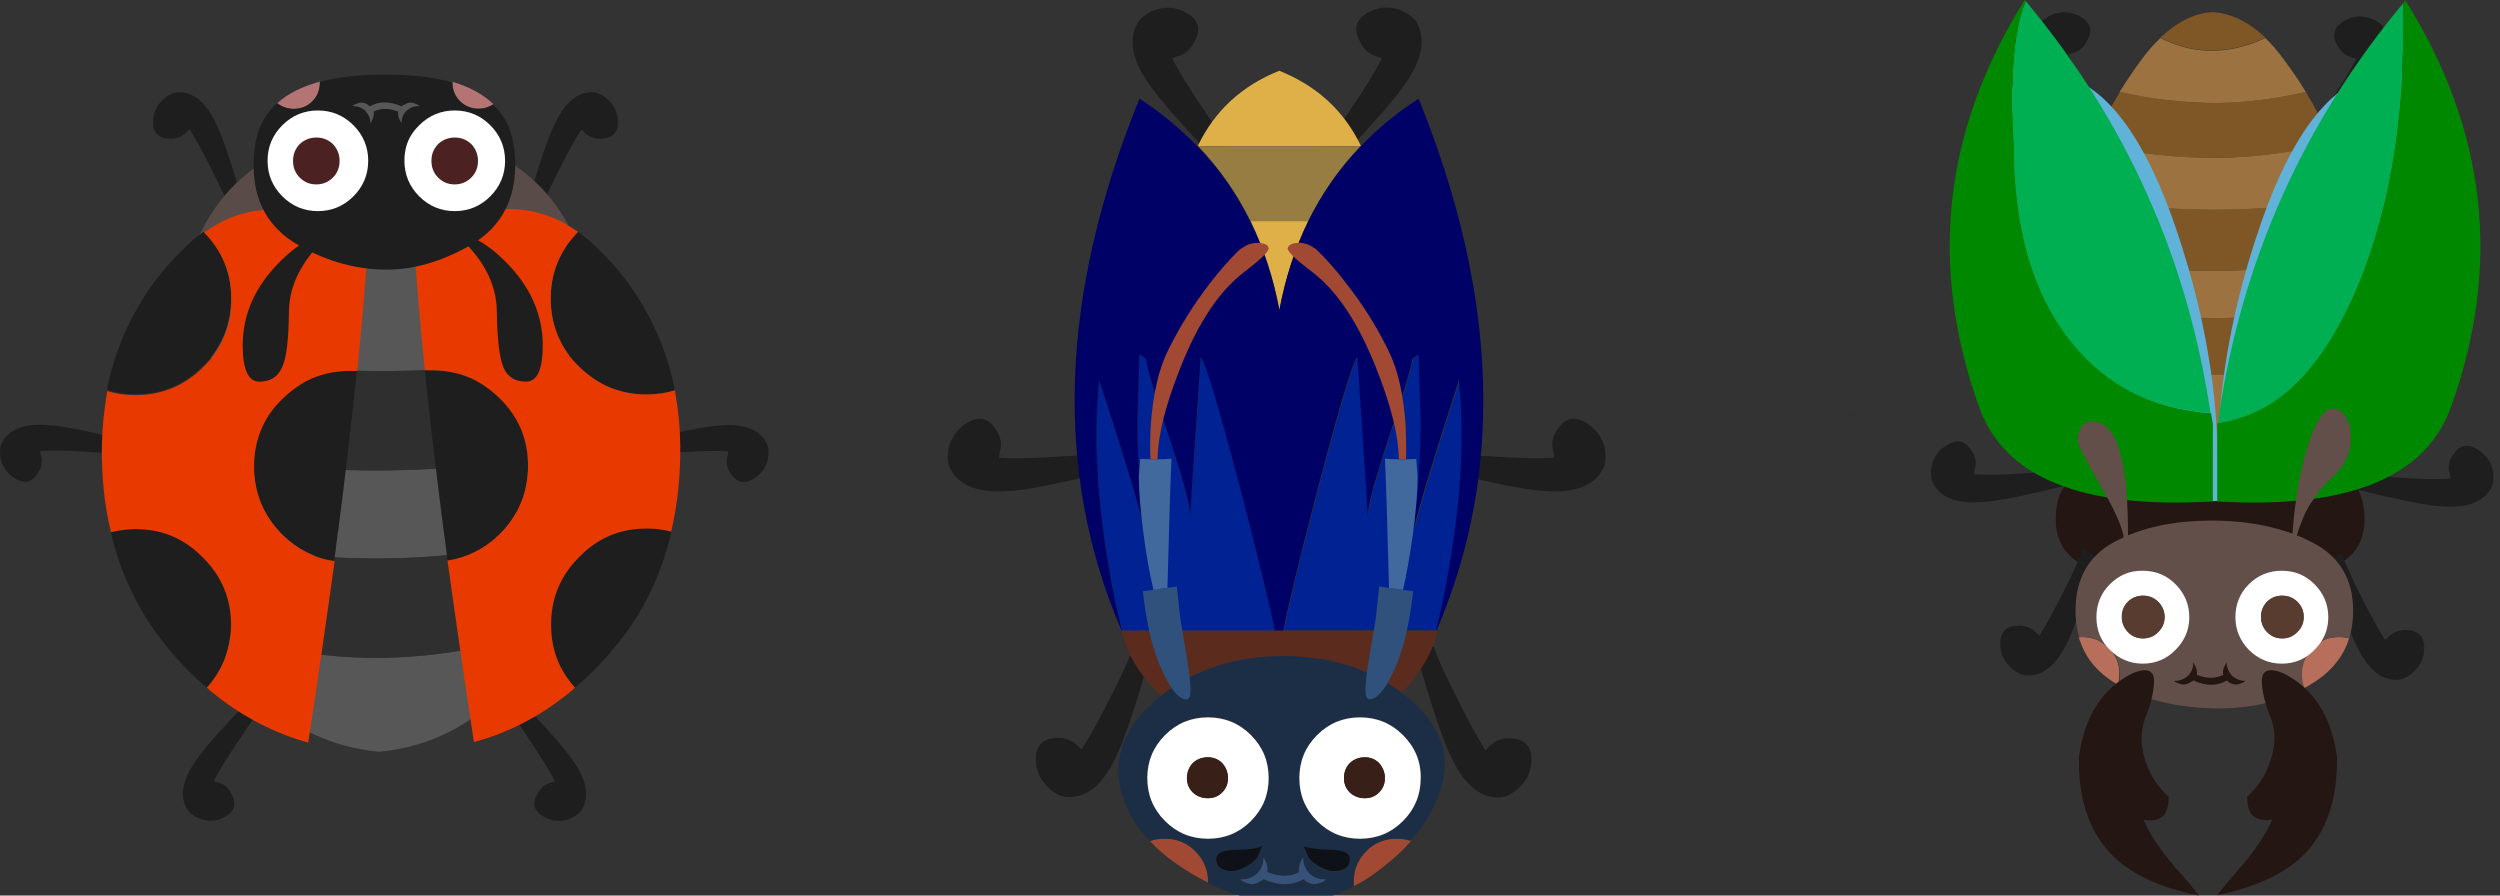 <svg width="335" height="120" viewBox="0 0 335 120" version="1.1" xmlns="http://www.w3.org/2000/svg" xmlns:xlink="http://www.w3.org/1999/xlink">
<rect x="0" y="0" width="335" height="120" fill="#333333" stroke="none"/>
<title>Group</title>
<desc>Created using Figma</desc>
<g id="Canvas" transform="translate(-5295 -5605)">
<g id="Group">
<g id="Group">
<g id="Group">
<g id="Group">
<g id="Group">
<g id="Group">
<g id="Layer40 0 FILL 1">
<g id="Vector">
<use xlink:href="#path0_fill" transform="matrix(-1 1.38778e-16 -1.38778e-16 -1 5377.05 5705.74)" fill="#575757"/>
</g>
<g id="Vector">
<use xlink:href="#path1_fill" transform="matrix(-1 1.38778e-16 -1.38778e-16 -1 5377.05 5693.15)" fill="#2F2F2F"/>
</g>
</g>
</g>
</g>
<g id="Group">
<g id="Group">
<g id="Layer34 0 FILL 1">
<g id="Vector">
<use xlink:href="#path2_fill" transform="matrix(-1 1.38778e-16 -1.38778e-16 -1 5397.98 5715)" fill="#1E1E1E"/>
</g>
</g>
</g>
</g>
<g id="Group">
<g id="Group">
<g id="Layer33 0 FILL 1">
<g id="Vector">
<use xlink:href="#path3_fill" transform="matrix(-1 1.38778e-16 -1.38778e-16 -1 5372.2 5637.3)" fill="#594B47"/>
</g>
</g>
</g>
</g>
<g id="Group">
<g id="Group">
<g id="Layer32 0 FILL 1">
<g id="Vector">
<use xlink:href="#path4_fill" transform="matrix(-1 1.38778e-16 -1.38778e-16 -1 5385.44 5697.15)" fill="#1E1E1E"/>
</g>
<g id="Vector">
<use xlink:href="#path5_fill" transform="matrix(-1 1.38778e-16 -1.38778e-16 -1 5386.16 5704.52)" fill="#E83A00"/>
</g>
</g>
</g>
</g>
<g id="Vector">
<use xlink:href="#path6_fill" transform="matrix(-1 1.38778e-16 -1.38778e-16 -1 5361.12 5619.59)" fill="#B47474"/>
</g>
<g id="Vector">
<use xlink:href="#path7_fill" transform="matrix(-1 1.38778e-16 -1.38778e-16 -1 5364.04 5641.13)" fill="#1E1E1E"/>
</g>
<g id="Vector">
<use xlink:href="#path8_fill" transform="matrix(-1 1.38778e-16 -1.38778e-16 -1 5367.73 5656.14)" fill="#1E1E1E"/>
</g>
<g id="Vector">
<use xlink:href="#path9_fill" transform="matrix(-1 1.38778e-16 -1.38778e-16 -1 5351.25 5621.53)" fill="#575757"/>
</g>
<g id="Vector">
<use xlink:href="#path10_fill" transform="matrix(-1 1.38778e-16 -1.38778e-16 -1 5362.68 5633.29)" fill="#FFFFFF"/>
</g>
<g id="Vector">
<use xlink:href="#path11_fill" transform="matrix(-1 1.38778e-16 -1.38778e-16 -1 5359.05 5629.71)" fill="#FFFFFF"/>
</g>
<g id="Vector">
<use xlink:href="#path12_fill" transform="matrix(-1 1.38778e-16 -1.38778e-16 -1 5344.34 5633.29)" fill="#FFFFFF"/>
</g>
<g id="Vector">
<use xlink:href="#path13_fill" transform="matrix(-1 1.38778e-16 -1.38778e-16 -1 5340.51 5629.71)" fill="#FFFFFF"/>
</g>
<g id="Vector">
<use xlink:href="#path14_fill" transform="matrix(-1 1.38778e-16 -1.38778e-16 -1 5359.05 5629.71)" fill="#4B2121"/>
</g>
</g>
</g>
</g>
<g id="Group">
<g id="Group">
<g id="Vector">
<use xlink:href="#path15_fill" transform="translate(5484.91 5691.59)" fill="#1E1E1E"/>
</g>
<g id="Vector">
<use xlink:href="#path16_fill" transform="translate(5487.75 5661.12)" fill="#1E1E1E"/>
</g>
<g id="Vector">
<use xlink:href="#path17_fill" transform="translate(5471.67 5606)" fill="#1E1E1E"/>
</g>
<g id="Vector">
<use xlink:href="#path18_fill" transform="translate(5422 5661.12)" fill="#1E1E1E"/>
</g>
<g id="Vector">
<use xlink:href="#path19_fill" transform="translate(5433.8 5691.54)" fill="#1E1E1E"/>
</g>
<g id="Vector">
<use xlink:href="#path20_fill" transform="translate(5446.77 5606.03)" fill="#1E1E1E"/>
</g>
<g id="Group">
<g id="Group">
<g id="Layer2 0 FILL 1">
<g id="Vector">
<use xlink:href="#path21_fill" transform="translate(5441.93 5652.49)" fill="#002292"/>
</g>
<g id="Vector">
<use xlink:href="#path22_fill" transform="translate(5455.5 5614.48)" fill="#DFB047"/>
</g>
<g id="Vector">
<use xlink:href="#path23_fill" transform="translate(5455.54 5624.58)" fill="#977D41"/>
</g>
<g id="Vector">
<use xlink:href="#path24_fill" transform="translate(5445.31 5689.48)" fill="#5B2C1E"/>
</g>
<g id="Vector">
<use xlink:href="#path25_fill" transform="translate(5439 5618.23)" fill="#000166"/>
</g>
</g>
</g>
</g>
<g id="Group">
<g id="Group">
<g id="Layer1 0 FILL 1">
<g id="Vector">
<use xlink:href="#path26_fill" transform="translate(5449.06 5717.35)" fill="#A14932"/>
</g>
<g id="Vector">
<use xlink:href="#path27_fill" transform="translate(5444.85 5692.91)" fill="#1C2E46"/>
</g>
<g id="Vector">
<use xlink:href="#path28_fill" transform="translate(5457.97 5718.35)" fill="#0E1117"/>
</g>
<g id="Vector">
<use xlink:href="#path29_fill" transform="translate(5461.21 5719.86)" fill="#375279"/>
</g>
<g id="Vector">
<use xlink:href="#path30_fill" transform="translate(5448.74 5701.13)" fill="#FFFFFF"/>
</g>
<g id="Vector">
<use xlink:href="#path31_fill" transform="translate(5454.08 5706.48)" fill="#382019"/>
</g>
</g>
</g>
</g>
<g id="Group">
<g id="Group">
<g id="Layer0 0 FILL 1">
<g id="Vector">
<use xlink:href="#path32_fill" transform="translate(5448.14 5683.59)" fill="#2F517B"/>
</g>
<g id="Vector">
<use xlink:href="#path33_fill" transform="translate(5447.6 5666.46)" fill="#41699E"/>
</g>
<g id="Vector">
<use xlink:href="#path34_fill" transform="translate(5449.12 5637.55)" fill="#A14932"/>
</g>
</g>
</g>
</g>
</g>
</g>
<g id="Group">
<g id="Group">
<g id="Group">
<g id="Group">
<g id="Layer16 0 FILL 1">
<g id="Vector">
<use xlink:href="#path35_fill" transform="translate(5543 5660.56)" fill="#101010"/>
</g>
</g>
</g>
</g>
<g id="Group">
<g id="Group">
<g id="Layer12 0 FILL 1">
<g id="Vector">
<use xlink:href="#path36_fill" transform="translate(5570.47 5668.54)" fill="#231613"/>
</g>
</g>
</g>
</g>
<g id="Group">
<g id="Group">
<g id="Layer11 0 FILL 1">
<g id="Vector">
<use xlink:href="#path37_fill" transform="translate(5553.75 5606.64)" fill="#1E1E1E"/>
</g>
</g>
</g>
</g>
<g id="Group">
<g id="Group">
<g id="Layer10 0 FILL 1">
<g id="Vector">
<use xlink:href="#path38_fill" transform="translate(5568.93 5606.62)" fill="#7F5726"/>
</g>
<g id="Vector">
<use xlink:href="#path39_fill" transform="translate(5568.95 5610.1)" fill="#9C7340"/>
</g>
</g>
</g>
</g>
<g id="Group">
<g id="Group">
<g id="Layer9 0 FILL 1">
<g id="Vector">
<use xlink:href="#path40_fill" transform="translate(5561.22 5614.74)" fill="#61B2D8"/>
</g>
</g>
</g>
</g>
<g id="Group">
<g id="Group">
<g id="Layer8 0 FILL 1">
<g id="Vector">
<use xlink:href="#path41_fill" transform="translate(5564.67 5605.14)" fill="#00AF52"/>
</g>
<g id="Vector">
<use xlink:href="#path42_fill" transform="translate(5556.26 5605)" fill="#008800"/>
</g>
</g>
</g>
</g>
<g id="Group">
<g id="Group">
<g id="Layer7 0 FILL 1">
<g id="Vector">
<use xlink:href="#path43_fill" transform="translate(5573.57 5690.37)" fill="#B76F5C"/>
</g>
<g id="Vector">
<use xlink:href="#path44_fill" transform="translate(5573.12 5674.76)" fill="#634F49"/>
</g>
</g>
</g>
</g>
<g id="Group">
<g id="Group">
<g id="Layer6 0 FILL 1">
<g id="Vector">
<use xlink:href="#path45_fill" transform="translate(5573.39 5659.75)" fill="#634F49"/>
</g>
</g>
</g>
</g>
<g id="Group">
<g id="Group">
<g id="Layer5 0 FILL 1">
<g id="Vector">
<use xlink:href="#path46_fill" transform="translate(5586.29 5693.75)" fill="#231613"/>
</g>
</g>
</g>
</g>
<g id="Group">
<g id="Group">
<g id="Layer4 0 FILL 1">
<g id="Vector">
<use xlink:href="#path47_fill" transform="translate(5575.92 5681.48)" fill="#FFFFFF"/>
</g>
<g id="Vector">
<use xlink:href="#path48_fill" transform="translate(5579.35 5684.82)" fill="#583C30"/>
</g>
</g>
</g>
</g>
<g id="Group">
<g id="Group">
<g id="Layer3 0 FILL 1">
<g id="Vector">
<use xlink:href="#path49_fill" transform="translate(5573.57 5694.81)" fill="#231613"/>
</g>
</g>
</g>
</g>
</g>
</g>
</g>
</g>
<defs>
<path id="path0_fill" d="M 31.231 0C 21.495 0.969 13.993 6.449 8.767 16.48C 24.319 11.296 39.281 11.296 53.696 16.48C 48.469 6.449 40.967 0.927 31.231 0ZM 55.297 67.731L 62.42 54.37C 41.094 49.902 20.273 49.902 3.21558e-07 54.37L 5.184 67.731L 55.297 67.731ZM 60.945 40.925C 60.313 36.837 59.554 33.086 58.627 29.63C 40.925 24.656 22.675 24.656 3.793 29.63C 2.866 33.086 2.107 36.837 1.475 40.925C 21.874 36.626 41.726 36.626 60.945 40.925Z"/>
<path id="path1_fill" d="M 62.42 41.779C 62.083 36.974 61.619 32.464 60.945 28.334C 41.684 24.035 21.874 24.035 1.475 28.334C 0.801 32.506 0.337 36.974 3.21558e-07 41.779C 20.315 37.311 41.094 37.311 62.42 41.779ZM 58.627 17.038C 57.32 12.023 55.676 7.639 53.696 3.888C 39.281 -1.296 24.319 -1.296 8.767 3.888C 6.786 7.639 5.142 12.023 3.835 17.038C 22.675 12.065 40.967 12.065 58.627 17.038Z"/>
<path id="path2_fill" d="M 32.231 82.762C 32.147 82.72 32.02 82.635 31.936 82.593C 31.388 82.256 30.924 82.003 30.545 81.75C 30.082 83.015 29.365 84.701 28.311 86.724C 26.963 89.463 25.867 91.444 25.066 92.666C 24.94 92.54 24.813 92.413 24.645 92.245C 24.097 91.697 23.38 91.402 22.579 91.402C 20.978 91.402 20.177 92.161 20.177 93.636C 20.177 94.774 20.599 95.785 21.441 96.586C 22.2 97.303 22.917 97.64 23.675 97.64C 25.614 97.64 27.216 96.291 28.522 93.636C 29.449 91.823 30.714 88.199 32.231 82.762ZM 0.115 48.327C -0.096 49.339 -0.012 50.14 0.326 50.772C 1.295 52.458 3.276 53.217 6.268 53.006C 8.249 52.922 12 52.163 17.522 50.772C 17.564 50.645 17.564 50.519 17.522 50.435C 17.564 49.803 17.564 49.297 17.564 48.833C 16.257 49.086 14.445 49.255 12.127 49.381C 9.05 49.592 6.816 49.634 5.383 49.508C 5.425 49.339 5.425 49.17 5.468 48.96C 5.72 48.201 5.636 47.442 5.215 46.768C 4.414 45.377 3.36 45.04 2.096 45.799C 1.042 46.389 0.41 47.232 0.115 48.327ZM 32.147 11.027C 30.419 8.456 29.239 6.56 28.606 5.295C 28.775 5.253 28.944 5.169 29.154 5.127C 29.913 4.916 30.503 4.452 30.882 3.736C 31.725 2.387 31.473 1.333 30.166 0.575C 29.154 -0.015 28.101 -0.142 27.005 0.153C 26.035 0.49 25.361 0.954 24.982 1.544C 24.012 3.272 24.35 5.337 25.993 7.782C 27.089 9.468 29.618 12.334 33.538 16.38C 33.706 16.338 33.791 16.296 33.833 16.211C 34.381 15.958 34.886 15.706 35.266 15.453C 34.465 14.441 33.411 12.966 32.147 11.027ZM 70.712 82.593C 70.585 82.635 70.501 82.72 70.416 82.762C 71.976 88.199 73.198 91.823 74.126 93.636C 75.432 96.291 77.034 97.64 78.972 97.64C 79.731 97.64 80.448 97.303 81.206 96.586C 82.049 95.785 82.471 94.816 82.471 93.636C 82.471 92.161 81.67 91.402 80.068 91.402C 79.267 91.402 78.593 91.697 78.003 92.245C 77.834 92.413 77.708 92.54 77.582 92.666C 76.781 91.444 75.685 89.463 74.336 86.724C 73.282 84.658 72.566 83.015 72.102 81.75C 71.723 81.961 71.26 82.256 70.712 82.593ZM 97.517 49.002C 97.559 49.212 97.559 49.381 97.602 49.55C 96.168 49.676 93.935 49.634 90.858 49.423C 88.54 49.297 86.728 49.128 85.421 48.875C 85.421 49.339 85.421 49.845 85.463 50.477C 85.421 50.603 85.421 50.73 85.463 50.814C 90.942 52.205 94.693 52.964 96.716 53.048C 99.709 53.259 101.648 52.5 102.659 50.814C 102.996 50.182 103.081 49.381 102.87 48.37C 102.575 47.274 101.901 46.431 100.889 45.841C 99.625 45.082 98.571 45.419 97.77 46.81C 97.349 47.527 97.264 48.243 97.517 49.002ZM 74.336 5.337C 73.704 6.602 72.524 8.54 70.796 11.069C 69.531 13.008 68.478 14.483 67.635 15.495C 68.014 15.748 68.478 16 69.068 16.253C 69.11 16.338 69.236 16.422 69.363 16.422C 73.282 12.376 75.811 9.51 76.907 7.824C 78.551 5.379 78.93 3.314 77.919 1.586C 77.582 0.996 76.907 0.532 75.896 0.195C 74.8 -0.142 73.746 -0.015 72.735 0.617C 71.47 1.333 71.217 2.387 72.06 3.778C 72.44 4.494 73.03 4.958 73.788 5.169C 73.957 5.211 74.126 5.253 74.336 5.337Z"/>
<path id="path3_fill" d="M 3.21558e-07 -2.57246e-06C 4.257 9.736 12.729 14.583 25.415 14.583C 38.101 14.583 46.573 9.736 50.83 -2.57246e-06L 3.21558e-07 -2.57246e-06Z"/>
<path id="path4_fill" d="M 3.793 39.323C 2.445 39.323 1.18 39.492 -3.21558e-07 39.871C 1.054 45.224 3.203 50.071 6.449 54.454C 7.544 55.929 8.767 57.32 10.158 58.669C 11.085 59.596 12.012 60.397 12.981 61.071C 15.426 58.585 16.648 55.634 16.648 52.136C 16.648 49.017 15.679 46.278 13.698 43.917C 13.445 43.622 13.15 43.327 12.855 43.032C 10.326 40.546 7.334 39.323 3.793 39.323ZM 20.568 34.477C 21.2 36.036 22.127 37.427 23.434 38.691C 24.403 39.661 25.499 40.461 26.637 41.094C 28.407 42.021 30.388 42.484 32.538 42.484C 32.875 42.484 33.212 42.484 33.507 42.484C 33.128 38.733 32.706 34.856 32.2 30.81C 31.863 27.817 31.442 24.74 31.062 21.579C 30.852 20.062 30.641 18.545 30.473 16.985C 27.817 17.365 25.457 18.545 23.434 20.568C 20.947 23.097 19.683 26.131 19.683 29.672C 19.683 31.358 19.978 32.959 20.568 34.477ZM 13.993 0.717C 13.782 0.464 13.571 0.211 13.403 6.43116e-07C 11.169 1.854 9.104 4.046 7.207 6.491C 3.962 10.663 1.728 15.468 0.464 20.905C 1.517 21.158 2.613 21.326 3.751 21.326C 4.425 21.326 5.058 21.284 5.648 21.2C 8.387 20.821 10.748 19.599 12.771 17.533C 12.813 17.491 12.855 17.449 12.897 17.407C 15.342 14.92 16.564 11.97 16.564 8.472C 16.606 5.521 15.763 2.95 13.993 0.717ZM 76.118 39.871C 74.938 39.534 73.673 39.323 72.325 39.323C 68.784 39.323 65.792 40.588 63.263 43.075C 62.968 43.37 62.673 43.665 62.42 43.96C 60.439 46.32 59.47 49.059 59.47 52.178C 59.47 55.634 60.692 58.627 63.137 61.114C 64.106 60.439 65.033 59.638 65.96 58.711C 67.309 57.362 68.574 55.929 69.669 54.496C 72.915 50.071 75.106 45.182 76.118 39.871ZM 45.055 21.579C 44.634 24.74 44.255 27.817 43.917 30.81C 43.454 34.856 42.99 38.733 42.611 42.484C 42.948 42.484 43.285 42.484 43.58 42.484C 45.73 42.484 47.669 42.021 49.481 41.094C 50.619 40.461 51.715 39.661 52.684 38.691C 53.949 37.427 54.918 35.994 55.55 34.477C 56.14 33.001 56.435 31.4 56.435 29.672C 56.435 26.131 55.171 23.097 52.684 20.568C 50.661 18.587 48.301 17.407 45.645 16.985C 45.477 18.545 45.266 20.062 45.055 21.579ZM 62.715 6.43116e-07C 62.547 0.211 62.336 0.464 62.125 0.717C 60.355 2.95 59.512 5.521 59.512 8.472C 59.512 11.928 60.734 14.92 63.179 17.407C 63.221 17.449 63.263 17.491 63.305 17.533C 65.328 19.599 67.689 20.821 70.428 21.2C 71.06 21.284 71.692 21.326 72.325 21.326C 73.463 21.326 74.601 21.2 75.612 20.905C 74.348 15.51 72.114 10.705 68.869 6.491C 67.014 4.046 64.949 1.854 62.715 6.43116e-07Z"/>
<path id="path5_fill" d="M 15.639 6.111C 15.092 6.491 14.586 6.912 14.122 7.376C 14.291 7.587 14.502 7.839 14.712 8.092C 16.483 10.326 17.325 12.897 17.325 15.847C 17.325 19.303 16.103 22.296 13.659 24.783C 13.616 24.825 13.574 24.867 13.532 24.909C 11.509 26.974 9.149 28.197 6.409 28.576C 5.777 28.66 5.145 28.702 4.513 28.702C 3.375 28.702 2.237 28.576 1.225 28.281C 0.382 31.863 -0.039 35.699 0.003 39.829C 0.045 42.105 0.214 44.255 0.593 46.362C 0.635 46.657 0.677 46.952 0.719 47.205C 1.899 46.868 3.164 46.657 4.513 46.657C 8.053 46.657 11.046 47.921 13.574 50.408C 13.869 50.703 14.164 50.998 14.417 51.293C 16.398 53.654 17.367 56.393 17.367 59.512C 17.367 62.968 16.145 65.96 13.701 68.447C 14.502 68.995 15.302 69.501 16.145 69.922C 21.835 72.704 28.368 71.819 35.702 67.267C 35.364 61.872 34.859 56.098 34.227 49.902C 33.889 49.902 33.552 49.902 33.257 49.902C 31.108 49.902 29.169 49.439 27.357 48.511C 26.218 47.879 25.123 47.078 24.153 46.109C 22.889 44.845 21.919 43.412 21.287 41.894C 20.697 40.419 20.402 38.818 20.402 37.09C 20.402 33.549 21.667 30.515 24.153 27.986C 26.176 26.005 28.537 24.825 31.192 24.403C 30.138 16.733 28.958 8.64 27.651 0.084C 23.268 1.264 19.264 3.287 15.639 6.111ZM 62.844 8.092C 63.055 7.839 63.266 7.587 63.434 7.376C 62.971 6.912 62.465 6.533 61.917 6.111C 58.292 3.287 54.289 1.264 49.863 -1.60779e-07C 48.556 8.556 47.376 16.69 46.323 24.319C 48.978 24.698 51.338 25.878 53.361 27.901C 55.848 30.43 57.112 33.465 57.112 37.005C 57.112 38.733 56.817 40.335 56.227 41.81C 55.595 43.37 54.668 44.76 53.361 46.025C 52.392 46.994 51.296 47.795 50.158 48.427C 48.388 49.354 46.407 49.818 44.258 49.818C 43.92 49.818 43.583 49.818 43.288 49.818C 42.656 56.014 42.192 61.83 41.813 67.183C 49.147 71.777 55.679 72.662 61.369 69.838C 62.212 69.416 63.013 68.911 63.814 68.363C 61.369 65.876 60.147 62.926 60.147 59.428C 60.147 56.309 61.116 53.569 63.097 51.209C 63.35 50.914 63.645 50.619 63.94 50.324C 66.427 47.837 69.462 46.573 73.002 46.573C 74.351 46.573 75.615 46.741 76.795 47.121C 76.837 46.868 76.879 46.573 76.922 46.278C 77.259 44.17 77.47 41.979 77.512 39.745C 77.554 35.614 77.174 31.779 76.289 28.197C 75.236 28.449 74.14 28.618 73.002 28.618C 72.328 28.618 71.695 28.576 71.105 28.492C 68.366 28.112 66.005 26.89 63.982 24.825C 63.94 24.783 63.898 24.74 63.856 24.698C 61.411 22.212 60.189 19.261 60.189 15.763C 60.231 12.897 61.116 10.326 62.844 8.092Z"/>
<path id="path6_fill" d="M 4.468 1.054C 3.793 0.379 2.95 0.042 1.981 0.042C 1.222 0.042 0.59 0.253 5.98949e-15 0.632C 1.349 1.939 3.203 2.95 5.479 3.625L 5.479 3.583C 5.479 2.571 5.142 1.728 4.468 1.054ZM 23.223 3.667C 25.625 2.992 27.564 2.065 28.955 0.759C 28.281 0.253 27.564 -2.57246e-06 26.721 -2.57246e-06C 25.752 -2.57246e-06 24.909 0.337 24.235 1.012C 23.56 1.686 23.223 2.529 23.223 3.498C 23.223 3.583 23.223 3.625 23.223 3.667Z"/>
<path id="path7_fill" d="M 29.687 21.537C 30.53 21.537 31.247 21.79 31.921 22.296C 33.691 20.694 34.703 18.587 34.956 15.932C 35.546 10.031 33.565 5.816 28.929 3.203C 25.136 1.054 21.216 1.28623e-06 17.212 1.28623e-06C 13.629 1.28623e-06 9.92 1.054 6.127 3.203C 1.533 5.816 -0.49 10.073 0.1 15.932C 0.353 18.46 1.28 20.526 2.966 22.127C 3.514 21.748 4.188 21.537 4.947 21.537C 5.916 21.537 6.759 21.874 7.434 22.549C 8.108 23.223 8.445 24.066 8.445 25.035L 8.445 25.078C 10.932 25.794 13.924 26.131 17.465 26.131C 20.879 26.131 23.787 25.794 26.189 25.162C 26.189 25.12 26.189 25.078 26.189 25.035C 26.189 24.066 26.526 23.223 27.201 22.549C 27.875 21.874 28.718 21.537 29.687 21.537Z"/>
<path id="path8_fill" d="M 11.843 19.936C 8.092 16.733 6.196 13.234 6.154 9.399C 6.111 5.563 5.774 3.035 5.226 1.812C 4.678 0.59 3.667 -1.28623e-06 2.234 -1.28623e-06C 0.759 -1.28623e-06 1.28623e-06 1.602 1.28623e-06 4.847C 1.28623e-06 9.02 1.686 12.813 5.058 16.142C 7.418 18.503 9.694 19.767 11.843 19.936ZM 34.013 9.399C 33.971 13.192 32.032 16.69 28.323 19.936C 30.473 19.767 32.748 18.545 35.151 16.142C 38.523 12.813 40.209 9.062 40.209 4.847C 40.209 1.602 39.45 -1.28623e-06 37.975 -1.28623e-06C 36.542 -1.28623e-06 35.572 0.59 34.982 1.812C 34.35 3.035 34.055 5.563 34.013 9.399Z"/>
<path id="path9_fill" d="M 6.701 2.276C 6.744 2.318 6.828 2.402 6.87 2.445C 7.207 2.697 7.544 2.782 7.839 2.782C 8.008 2.782 8.219 2.74 8.514 2.613C 8.767 2.529 8.935 2.402 9.02 2.318L 8.851 2.318C 8.303 2.318 7.797 2.107 7.334 1.728C 7.291 1.686 7.249 1.644 7.207 1.559C 6.828 1.138 6.617 0.632 6.617 1.28623e-06C 6.322 0.464 6.154 0.885 6.154 1.264C 6.154 1.391 6.154 1.475 6.196 1.559C 5.226 2.065 4.13 2.065 2.866 1.559C 2.908 1.475 2.908 1.349 2.908 1.264C 2.908 0.927 2.74 0.506 2.445 1.28623e-06C 2.445 0.717 2.192 1.307 1.728 1.728C 1.264 2.107 0.759 2.318 0.211 2.318L 6.43116e-07 2.318C 0.126 2.445 0.295 2.529 0.548 2.613C 0.801 2.74 1.054 2.782 1.222 2.782C 1.517 2.782 1.854 2.655 2.192 2.445C 2.276 2.402 2.36 2.318 2.445 2.276C 4.046 2.992 5.437 2.992 6.701 2.276Z"/>
<path id="path10_fill" d="M 1.28623e-06 6.744C 1.28623e-06 8.598 0.674 10.2 1.981 11.506C 3.287 12.813 4.889 13.487 6.744 13.487C 8.598 13.487 10.2 12.813 11.506 11.506C 12.054 10.958 12.476 10.41 12.813 9.778C 13.276 8.851 13.487 7.839 13.487 6.744C 13.487 4.889 12.813 3.287 11.506 1.981C 10.2 0.674 8.598 -2.57246e-06 6.744 -2.57246e-06C 4.889 -2.57246e-06 3.287 0.674 1.981 1.981C 0.674 3.287 1.28623e-06 4.889 1.28623e-06 6.744Z"/>
<path id="path11_fill" d="M 5.353 0.927C 5.943 1.517 6.238 2.276 6.238 3.161C 6.238 4.004 5.943 4.763 5.353 5.395C 4.72 5.985 4.004 6.28 3.119 6.28C 2.276 6.28 1.517 5.985 0.885 5.395C 0.295 4.763 6.43116e-07 4.046 6.43116e-07 3.161C 6.43116e-07 2.276 0.295 1.517 0.885 0.927C 1.517 0.295 2.234 -2.57247e-06 3.119 -2.57247e-06C 3.962 -2.57247e-06 4.72 0.337 5.353 0.927Z"/>
<path id="path12_fill" d="M 13.487 6.744C 13.487 4.889 12.813 3.287 11.506 1.981C 10.2 0.674 8.598 -2.57246e-06 6.744 -2.57246e-06C 4.889 -2.57246e-06 3.287 0.674 1.981 1.981C 0.674 3.287 1.28623e-06 4.889 1.28623e-06 6.744C 1.28623e-06 8.598 0.674 10.2 1.981 11.506C 3.287 12.813 4.889 13.487 6.744 13.487C 8.598 13.487 10.2 12.813 11.506 11.506C 12.813 10.2 13.487 8.64 13.487 6.744Z"/>
<path id="path13_fill" d="M 5.353 0.927C 5.943 1.517 6.238 2.276 6.238 3.161C 6.238 4.004 5.943 4.763 5.353 5.395C 4.721 5.985 4.004 6.28 3.119 6.28C 2.276 6.28 1.517 5.985 0.885 5.395C 0.295 4.763 -2.57247e-06 4.046 -2.57247e-06 3.161C -2.57247e-06 2.276 0.295 1.517 0.885 0.927C 1.517 0.295 2.234 -2.57247e-06 3.119 -2.57247e-06C 3.962 -2.57247e-06 4.721 0.337 5.353 0.927Z"/>
<path id="path14_fill" d="M 6.238 3.161C 6.238 2.276 5.943 1.517 5.353 0.927C 4.72 0.295 4.004 -2.57247e-06 3.119 -2.57247e-06C 2.276 -2.57247e-06 1.517 0.295 0.885 0.927C 0.295 1.517 6.43116e-07 2.276 6.43116e-07 3.161C 6.43116e-07 4.004 0.295 4.763 0.885 5.395C 1.517 5.985 2.234 6.28 3.119 6.28C 3.962 6.28 4.72 5.985 5.353 5.395C 5.943 4.763 6.238 4.046 6.238 3.161ZM 24.783 3.161C 24.783 2.276 24.488 1.517 23.898 0.927C 23.265 0.295 22.549 -2.57247e-06 21.664 -2.57247e-06C 20.821 -2.57247e-06 20.062 0.295 19.43 0.927C 18.84 1.517 18.545 2.276 18.545 3.161C 18.545 4.004 18.84 4.763 19.43 5.395C 20.062 5.985 20.779 6.28 21.664 6.28C 22.507 6.28 23.265 5.985 23.898 5.395C 24.488 4.763 24.783 4.046 24.783 3.161Z"/>
<path id="path15_fill" d="M 5.024 6.349C 3.7 3.746 2.741 1.599 2.192 1.39396e-06C 1.69 0.32 1.096 0.685 0.411 1.096C 0.274 1.188 0.137 1.233 2.78791e-06 1.325C 1.964 8.268 3.517 12.881 4.705 15.165C 6.349 18.591 8.45 20.281 10.871 20.281C 11.83 20.281 12.744 19.824 13.703 18.91C 14.754 17.905 15.302 16.627 15.302 15.165C 15.302 13.292 14.297 12.333 12.242 12.333C 11.237 12.333 10.369 12.698 9.638 13.429C 9.455 13.612 9.272 13.794 9.135 13.931C 8.131 12.379 6.76 9.866 5.024 6.349Z"/>
<path id="path16_fill" d="M 0.137 6.396C 0.091 6.533 0.091 6.716 0.137 6.853C 7.126 8.634 11.922 9.593 14.434 9.685C 18.225 9.959 20.737 9 21.971 6.853C 22.427 6.076 22.519 5.026 22.245 3.747C 21.879 2.331 21.012 1.28 19.733 0.504C 18.088 -0.456 16.764 -0.045 15.759 1.737C 15.21 2.605 15.119 3.518 15.439 4.523C 15.485 4.797 15.53 5.026 15.53 5.208C 13.703 5.345 10.871 5.3 6.943 5.026C 3.974 4.889 1.69 4.66 1.39396e-06 4.34C 0.091 4.934 0.137 5.619 0.137 6.396Z"/>
<path id="path17_fill" d="M 7.811 6.565C 8.039 6.656 8.268 6.702 8.496 6.793C 7.719 8.437 6.212 10.858 4.02 14.101C 2.421 16.568 1.096 18.441 -6.96978e-07 19.72C 0.502 20.039 1.096 20.359 1.827 20.679C 1.918 20.77 2.055 20.861 2.238 20.907C 7.217 15.746 10.414 12.091 11.83 9.945C 13.931 6.839 14.388 4.189 13.155 1.997C 12.698 1.22 11.83 0.672 10.597 0.215C 9.181 -0.196 7.856 -0.013 6.578 0.718C 4.933 1.677 4.613 3.002 5.664 4.737C 6.121 5.697 6.852 6.29 7.811 6.565Z"/>
<path id="path18_fill" d="M 22.353 6.396C 22.399 5.619 22.399 4.934 22.399 4.34C 20.755 4.66 18.425 4.889 15.456 5.026C 11.573 5.3 8.696 5.345 6.869 5.208C 6.914 5.026 6.96 4.797 6.96 4.523C 7.28 3.518 7.143 2.605 6.64 1.737C 5.635 -0.045 4.311 -0.456 2.666 0.504C 1.387 1.28 0.565 2.331 0.154 3.747C -0.12 5.026 -0.029 6.076 0.428 6.853C 1.662 9 4.174 9.959 7.965 9.685C 10.523 9.593 15.273 8.634 22.262 6.853C 22.399 6.716 22.399 6.533 22.353 6.396Z"/>
<path id="path19_fill" d="M 5.664 13.429C 4.933 12.698 4.065 12.333 3.06 12.333C 1.005 12.333 3.48489e-07 13.292 3.48489e-07 15.165C 3.48489e-07 16.627 0.548 17.905 1.599 18.91C 2.558 19.824 3.471 20.281 4.431 20.281C 6.897 20.281 8.953 18.591 10.597 15.165C 11.785 12.835 13.338 8.222 15.302 1.325C 15.21 1.233 15.073 1.188 14.891 1.096C 14.206 0.685 13.612 0.32 13.109 -1.39396e-06C 12.561 1.644 11.602 3.746 10.277 6.349C 8.542 9.821 7.171 12.333 6.121 13.886C 6.029 13.794 5.847 13.658 5.664 13.429Z"/>
<path id="path20_fill" d="M 5.302 6.758C 5.531 6.667 5.759 6.621 5.988 6.53C 6.992 6.256 7.723 5.662 8.18 4.749C 9.231 3.013 8.957 1.643 7.266 0.729C 5.988 -0.047 4.617 -0.184 3.247 0.227C 2.014 0.638 1.146 1.232 0.689 2.008C -0.544 4.201 -0.133 6.85 2.014 9.956C 3.43 12.103 6.627 15.757 11.606 20.918C 11.789 20.873 11.926 20.827 12.017 20.69C 12.748 20.37 13.341 20.005 13.844 19.731C 12.748 18.452 11.423 16.579 9.824 14.113C 7.586 10.824 6.079 8.357 5.302 6.758Z"/>
<path id="path21_fill" d="M 42.801 0.32C 42.618 0.502 42.481 0.594 42.39 0.594C 42.435 1.142 41.476 4.385 39.512 10.414C 37.456 16.489 36.452 20.235 36.452 21.605C 36.452 21.423 35.995 14.297 35.036 0.32C 34.35 1.233 32.569 7.263 29.646 18.362C 27.27 27.498 25.763 33.71 25.124 36.998L 45.633 36.998C 46.272 34.441 46.866 31.746 47.323 28.914C 49.013 19.321 49.47 10.825 48.693 3.426C 45.496 13.246 43.44 19.915 42.618 23.524C 42.709 22.656 42.846 21.605 42.938 20.326C 43.349 16.352 43.577 12.653 43.577 9.181L 43.303 -1.39396e-06C 43.12 0.046 42.983 0.137 42.801 0.32ZM 6.213 0.32C 6.031 0.137 5.894 0.046 5.757 0.046L 5.483 9.227C 5.483 12.653 5.711 16.398 6.122 20.372C 6.213 21.605 6.35 22.701 6.442 23.569C 5.62 19.961 3.564 13.292 0.367 3.471C -0.41 10.871 0.047 19.367 1.737 28.959C 2.239 31.746 2.788 34.441 3.427 37.044L 23.936 37.044C 23.297 33.755 21.789 27.543 19.414 18.408C 16.491 7.263 14.709 1.279 14.024 0.365C 13.065 14.343 12.562 21.423 12.562 21.605C 12.562 20.235 11.558 16.535 9.502 10.414C 7.538 4.431 6.579 1.142 6.624 0.594C 6.533 0.594 6.396 0.502 6.213 0.32Z"/>
<path id="path22_fill" d="M -1.39396e-06 10.095L 0.046 10.095L 21.834 10.095L 21.879 10.095C 19.596 5.344 15.941 2.01 10.917 0C 5.892 2.01 2.238 5.39 -1.39396e-06 10.095ZM 14.799 20.144L 7.08 20.144C 8.861 23.798 10.14 27.772 10.963 32.065C 11.739 27.772 13.018 23.798 14.799 20.144Z"/>
<path id="path23_fill" d="M 7.034 10.049L 14.754 10.049C 16.581 6.349 18.91 2.969 21.788 -6.96978e-07L 1.39396e-06 -6.96978e-07C 2.878 3.015 5.207 6.349 7.034 10.049Z"/>
<path id="path24_fill" d="M 0.046 -1.39396e-06L 6.96978e-07 -1.39396e-06C 0.091 0.548 0.274 1.096 0.457 1.644C 1.279 4.065 2.878 6.486 5.299 8.861C 9.592 13.155 14.434 15.348 19.824 15.348C 20.281 15.348 20.692 15.348 21.148 15.348C 21.56 15.348 22.016 15.348 22.473 15.348C 27.909 15.348 32.751 13.201 36.998 8.861C 39.968 5.892 41.703 2.969 42.297 -1.39396e-06L 42.251 -1.39396e-06L 21.697 -1.39396e-06L 20.555 -1.39396e-06L 0.046 -1.39396e-06Z"/>
<path id="path25_fill" d="M 8.686 34.303C 8.777 34.303 8.96 34.395 9.142 34.578C 9.325 34.76 9.462 34.852 9.553 34.852C 9.508 35.4 10.467 38.643 12.431 44.672C 14.487 50.793 15.491 54.493 15.491 55.863C 15.491 55.68 15.948 48.555 16.907 34.578C 17.593 35.491 19.374 41.52 22.297 52.62C 24.673 61.755 26.18 67.968 26.819 71.256L 27.961 71.256C 28.601 67.968 30.108 61.755 32.483 52.62C 35.407 41.475 37.188 35.491 37.873 34.578C 38.833 48.6 39.289 55.68 39.289 55.863C 39.289 54.493 40.294 50.793 42.35 44.672C 44.314 38.643 45.273 35.4 45.227 34.852C 45.319 34.852 45.456 34.76 45.638 34.578C 45.821 34.395 45.958 34.303 46.095 34.303L 46.369 43.485C 46.369 46.91 46.141 50.656 45.73 54.63C 45.638 55.863 45.501 56.959 45.41 57.827C 46.232 54.219 48.288 47.55 51.485 37.729C 52.261 45.129 51.805 53.625 50.115 63.217C 49.612 66.003 49.064 68.698 48.425 71.302L 48.47 71.302C 57.606 50.154 56.784 26.356 46.095 3.48489e-07C 43.172 1.873 40.568 4.02 38.33 6.395C 35.452 9.364 33.123 12.744 31.296 16.444C 29.514 20.098 28.235 24.072 27.413 28.366C 26.637 24.072 25.312 20.098 23.531 16.444C 21.703 12.744 19.374 9.364 16.496 6.395L 16.451 6.395C 14.167 4.02 11.609 1.873 8.686 3.48489e-07C -2.049 26.401 -2.825 50.154 6.31 71.302L 6.356 71.302C 5.717 68.744 5.123 66.049 4.666 63.217C 2.976 53.625 2.519 45.129 3.296 37.729C 6.493 47.55 8.549 54.219 9.371 57.827C 9.279 56.959 9.142 55.909 9.051 54.63C 8.64 50.656 8.411 46.956 8.411 43.485L 8.686 34.303Z"/>
<path id="path26_fill" d="M 33.116 -1.39396e-06C 31.517 -1.39396e-06 30.147 0.548 29.051 1.69C 27.909 2.832 27.361 4.202 27.361 5.755C 27.361 5.984 27.361 6.166 27.361 6.395C 28.731 5.71 30.101 4.796 31.38 3.746C 32.796 2.649 34.029 1.507 35.08 0.274C 34.441 0.137 33.801 -1.39396e-06 33.116 -1.39396e-06ZM 2.055 -1.39396e-06C 1.325 -1.39396e-06 0.639 0.091 -6.96978e-07 0.32C 0.914 1.325 2.01 2.284 3.243 3.152C 4.75 4.248 6.303 5.162 7.856 5.938C 7.856 5.892 7.856 5.847 7.856 5.755C 7.856 4.157 7.308 2.786 6.166 1.69C 5.024 0.594 3.654 -1.39396e-06 2.055 -1.39396e-06Z"/>
<path id="path27_fill" d="M 4.21 24.803C 4.849 24.574 5.535 24.483 6.265 24.483C 7.864 24.483 9.234 25.031 10.331 26.173C 11.473 27.315 12.021 28.685 12.021 30.238C 12.021 30.284 12.021 30.375 12.021 30.421C 12.569 30.695 13.163 30.969 13.711 31.198C 16.223 32.202 18.781 32.842 21.43 33.025C 24.673 33.299 27.825 32.705 30.84 31.198C 31.068 31.106 31.297 30.969 31.479 30.878C 31.479 30.695 31.479 30.467 31.479 30.238C 31.479 28.64 32.027 27.269 33.169 26.173C 34.311 25.031 35.681 24.483 37.234 24.483C 37.92 24.483 38.559 24.574 39.153 24.757C 41.483 22.153 42.944 19.413 43.538 16.535C 44.406 12.287 42.624 8.496 38.194 5.07C 33.763 1.69 28.419 -1.39396e-06 22.115 -1.39396e-06C 15.812 -1.39396e-06 10.468 1.69 6.037 5.07C 1.606 8.496 -0.358 12.287 0.053 16.535C 0.51 19.55 1.835 22.29 4.21 24.803ZM 6.265 22.062C 4.667 20.463 3.89 18.545 3.89 16.307C 3.89 14.069 4.667 12.15 6.265 10.551C 7.864 8.953 9.783 8.176 12.021 8.176C 14.259 8.176 16.177 8.953 17.776 10.551C 19.375 12.15 20.151 14.069 20.151 16.307C 20.151 18.545 19.375 20.463 17.776 22.062C 16.177 23.661 14.259 24.437 12.021 24.437C 9.783 24.437 7.864 23.661 6.265 22.062ZM 32.438 8.222C 34.677 8.222 36.595 8.998 38.194 10.597C 39.792 12.196 40.569 14.114 40.569 16.352C 40.569 18.591 39.792 20.509 38.194 22.108C 36.595 23.706 34.677 24.483 32.438 24.483C 30.2 24.483 28.282 23.706 26.683 22.108C 25.084 20.509 24.308 18.591 24.308 16.352C 24.308 14.114 25.084 12.196 26.683 10.597C 28.282 8.998 30.2 8.222 32.438 8.222ZM 19.42 26.995C 19.786 27.589 19.968 28.137 19.968 28.594C 19.968 28.731 19.968 28.868 19.923 29.005C 21.567 29.645 22.983 29.645 24.171 29.005C 24.125 28.914 24.125 28.777 24.125 28.594C 24.125 28.137 24.308 27.589 24.673 26.995C 24.673 27.772 24.902 28.457 25.404 29.005C 25.45 29.096 25.495 29.188 25.587 29.233C 26.135 29.736 26.82 29.964 27.505 29.964L 27.734 29.964C 27.642 30.101 27.414 30.238 27.094 30.375C 26.729 30.512 26.409 30.604 26.226 30.604C 25.861 30.604 25.45 30.467 24.993 30.147C 24.902 30.056 24.856 30.01 24.765 29.919C 23.166 30.832 21.384 30.832 19.375 29.919C 19.283 30.01 19.146 30.056 19.055 30.147C 18.598 30.467 18.187 30.604 17.822 30.604C 17.593 30.604 17.319 30.512 16.954 30.375C 16.634 30.284 16.406 30.147 16.269 29.964L 16.543 29.964C 17.274 29.964 17.913 29.736 18.461 29.233C 19.146 28.64 19.42 27.909 19.42 26.995ZM 15.903 25.945C 17.456 25.899 18.552 25.762 19.238 25.442C 19.146 25.808 18.918 26.219 18.69 26.812C 18.461 27.315 17.959 27.772 17.137 28.229C 16.36 28.64 15.721 28.868 15.264 28.868C 13.802 28.868 13.071 28.32 13.071 27.224C 13.071 26.401 14.03 25.99 15.903 25.945ZM 24.81 25.488C 25.495 25.762 26.592 25.899 28.145 25.945C 29.743 25.99 30.657 26.264 30.885 26.812C 30.977 26.95 30.977 27.087 30.977 27.224C 30.977 28.32 30.246 28.868 28.784 28.868C 28.602 28.868 28.373 28.822 28.145 28.777C 27.779 28.685 27.368 28.503 26.912 28.274C 26.135 27.817 25.633 27.361 25.358 26.858C 25.13 26.219 24.947 25.762 24.81 25.488Z"/>
<path id="path28_fill" d="M 15.073 0.502C 13.52 0.457 12.424 0.32 11.739 0.046C 11.83 0.365 12.059 0.777 12.287 1.37C 12.515 1.873 13.064 2.33 13.84 2.786C 14.297 3.015 14.754 3.197 15.073 3.289C 15.302 3.38 15.53 3.38 15.713 3.38C 17.175 3.38 17.905 2.832 17.905 1.736C 17.905 1.599 17.86 1.462 17.814 1.325C 17.54 0.822 16.627 0.502 15.073 0.502ZM 6.166 -2.78791e-06C 5.481 0.32 4.385 0.502 2.832 0.502C 0.959 0.548 -6.96978e-07 0.959 -6.96978e-07 1.736C -6.96978e-07 2.832 0.731 3.38 2.192 3.38C 2.649 3.38 3.289 3.152 4.065 2.741C 4.842 2.284 5.39 1.827 5.618 1.325C 5.847 0.777 6.029 0.32 6.166 -2.78791e-06Z"/>
<path id="path29_fill" d="M 3.654 1.644C 3.654 1.188 3.471 0.639 3.106 0.046C 3.106 0.959 2.786 1.69 2.192 2.238C 1.644 2.741 0.959 2.969 0.274 2.969L -1.39396e-06 2.969C 0.137 3.106 0.365 3.243 0.685 3.38C 1.005 3.517 1.325 3.608 1.553 3.608C 1.918 3.608 2.33 3.471 2.786 3.152C 2.878 3.06 3.015 3.015 3.106 2.923C 5.116 3.837 6.897 3.837 8.496 2.923C 8.587 3.015 8.633 3.06 8.724 3.152C 9.181 3.471 9.592 3.608 9.958 3.608C 10.14 3.608 10.414 3.517 10.825 3.38C 11.145 3.289 11.328 3.152 11.465 2.969L 11.237 2.969C 10.506 2.969 9.866 2.741 9.318 2.238C 9.227 2.192 9.181 2.147 9.135 2.01C 8.633 1.462 8.405 0.822 8.405 -1.39396e-06C 8.039 0.594 7.856 1.142 7.856 1.599C 7.856 1.736 7.856 1.873 7.902 2.01C 6.669 2.649 5.253 2.649 3.654 2.01C 3.608 1.918 3.654 1.781 3.654 1.644Z"/>
<path id="path30_fill" d="M 34.258 2.375C 32.659 0.777 30.741 -1.39396e-06 28.503 -1.39396e-06C 26.264 -1.39396e-06 24.346 0.777 22.747 2.375C 21.148 3.974 20.372 5.892 20.372 8.131C 20.372 10.369 21.148 12.287 22.747 13.886C 24.346 15.485 26.264 16.261 28.503 16.261C 30.741 16.261 32.659 15.485 34.258 13.886C 35.856 12.287 36.633 10.369 36.633 8.131C 36.679 5.892 35.856 3.974 34.258 2.375ZM 31.837 8.131C 31.837 8.907 31.563 9.547 31.06 10.049C 30.512 10.597 29.873 10.825 29.142 10.825C 28.411 10.825 27.726 10.551 27.132 10.049C 26.584 9.501 26.356 8.861 26.356 8.131C 26.356 7.354 26.63 6.715 27.132 6.121C 27.68 5.573 28.366 5.344 29.142 5.344C 29.919 5.344 30.558 5.618 31.06 6.121C 31.563 6.715 31.837 7.354 31.837 8.131ZM 6.96978e-07 8.131C 6.96978e-07 10.369 0.777 12.287 2.375 13.886C 3.974 15.485 5.892 16.261 8.131 16.261C 10.369 16.261 12.287 15.485 13.886 13.886C 15.485 12.287 16.261 10.369 16.261 8.131C 16.261 5.892 15.485 3.974 13.886 2.375C 12.287 0.777 10.369 -1.39396e-06 8.131 -1.39396e-06C 5.892 -1.39396e-06 3.974 0.777 2.375 2.375C 0.777 3.974 6.96978e-07 5.892 6.96978e-07 8.131ZM 8.085 10.825C 7.308 10.825 6.669 10.551 6.075 10.049C 5.527 9.501 5.299 8.861 5.299 8.131C 5.299 7.354 5.573 6.715 6.075 6.121C 6.623 5.573 7.308 5.344 8.085 5.344C 8.861 5.344 9.501 5.618 10.003 6.121C 10.551 6.669 10.78 7.354 10.78 8.131C 10.78 8.907 10.506 9.547 10.003 10.049C 9.501 10.597 8.861 10.825 8.085 10.825Z"/>
<path id="path31_fill" d="M 25.716 4.705C 26.264 4.157 26.493 3.517 26.493 2.786C 26.493 2.01 26.219 1.37 25.716 0.777C 25.168 0.228 24.529 -2.78791e-06 23.798 -2.78791e-06C 23.067 -2.78791e-06 22.382 0.274 21.788 0.777C 21.24 1.325 21.012 2.01 21.012 2.786C 21.012 3.563 21.285 4.202 21.788 4.705C 22.336 5.253 23.021 5.481 23.798 5.481C 24.574 5.481 25.168 5.253 25.716 4.705ZM 0.777 4.705C 1.325 5.253 2.01 5.481 2.786 5.481C 3.563 5.481 4.202 5.207 4.705 4.705C 5.253 4.157 5.481 3.517 5.481 2.786C 5.481 2.01 5.207 1.37 4.705 0.777C 4.157 0.228 3.517 -2.78791e-06 2.786 -2.78791e-06C 2.055 -2.78791e-06 1.37 0.274 0.777 0.777C 0.228 1.325 -6.96978e-07 2.01 -6.96978e-07 2.786C -6.96978e-07 3.517 0.228 4.157 0.777 4.705Z"/>
<path id="path32_fill" d="M 31.563 0.959C 31.38 2.832 31.243 4.111 31.106 4.887C 31.015 5.527 30.741 6.989 30.375 9.272C 30.01 11.419 29.827 12.927 29.827 13.794C 29.827 14.662 30.01 15.119 30.375 15.119C 31.334 15.119 32.339 13.977 33.436 11.693C 34.806 8.953 35.719 5.253 36.222 0.639C 35.719 0.548 35.263 0.502 34.852 0.457C 34.166 0.365 33.527 0.228 32.979 0.183C 32.476 0.091 32.065 0.046 31.654 1.39396e-06C 31.654 0.274 31.609 0.594 31.563 0.959ZM 5.116 4.887C 5.024 4.111 4.842 2.832 4.659 0.959C 4.613 0.594 4.568 0.274 4.568 1.39396e-06C 4.202 0.046 3.746 0.091 3.243 0.183C 2.695 0.274 2.055 0.365 1.37 0.457C 0.959 0.502 0.502 0.548 -6.96978e-07 0.639C 0.502 5.253 1.416 8.953 2.786 11.693C 3.883 13.977 4.887 15.119 5.847 15.119C 6.212 15.119 6.395 14.662 6.395 13.794C 6.395 12.927 6.212 11.419 5.847 9.272C 5.481 6.989 5.253 5.527 5.116 4.887Z"/>
<path id="path33_fill" d="M 34.852 0.091C 34.029 0.091 33.39 0.046 32.979 1.39396e-06C 33.116 2.695 33.299 8.45 33.527 17.312C 34.075 17.403 34.715 17.494 35.4 17.586C 35.902 15.485 36.313 12.972 36.724 10.14C 37.136 6.989 37.364 4.431 37.364 2.467L 37.181 0.046C 36.953 0.046 36.496 0.046 35.811 0.091C 35.537 0.091 35.263 0.091 34.943 0.091C 34.943 0.091 34.897 0.091 34.852 0.091ZM 2.512 0.091C 2.467 0.091 2.421 0.091 2.421 0.091C 2.101 0.091 1.827 0.091 1.553 0.091C 0.868 0.046 0.411 0.046 0.183 0.046L 6.96978e-07 2.467C 6.96978e-07 4.431 0.228 6.989 0.639 10.14C 1.005 12.972 1.462 15.439 1.964 17.586C 2.649 17.494 3.289 17.357 3.837 17.312C 4.065 8.45 4.248 2.695 4.385 1.39396e-06C 3.928 0.046 3.334 0.091 2.512 0.091Z"/>
<path id="path34_fill" d="M 19.991 0C 19.077 0 18.575 0.228 18.438 0.685C 18.346 1.096 19.351 2.101 21.407 3.654C 23.508 5.207 25.29 7.263 26.843 9.775C 28.441 12.333 29.903 15.53 31.273 19.413C 32.598 23.158 33.283 26.356 33.329 29.005C 33.374 29.005 33.42 29.005 33.42 29.005C 33.74 29.005 34.014 29.005 34.288 29.005C 34.334 27.589 34.288 26.127 34.242 24.62C 33.968 20.326 33.192 16.901 31.867 14.297C 30.314 11.145 28.441 8.176 26.249 5.39C 25.015 3.746 23.691 2.284 22.366 0.959C 22.275 0.868 22.138 0.731 21.955 0.685C 21.361 0.228 20.722 0 19.991 0ZM 2.451 14.297C 1.126 16.901 0.35 20.372 0.076 24.62C -0.016 26.127 -0.016 27.589 0.03 29.005C 0.304 29.005 0.578 29.005 0.898 29.005C 0.944 29.005 0.989 29.005 0.989 29.005C 1.035 26.356 1.72 23.158 3.045 19.413C 4.415 15.53 5.877 12.287 7.475 9.775C 9.028 7.217 10.855 5.207 12.911 3.654C 14.966 2.101 15.926 1.096 15.88 0.685C 15.789 0.228 15.241 0 14.327 0C 13.596 0 12.957 0.228 12.317 0.685C 12.18 0.777 12.043 0.868 11.906 0.959C 10.581 2.284 9.302 3.746 8.024 5.39C 5.877 8.176 4.004 11.145 2.451 14.297Z"/>
<path id="path35_fill" d="M 0 0.09L 0.135 -1.37622e-06L 0 -1.37622e-06C 0 0.045 0 0.09 0 0.09Z"/>
<path id="path36_fill" d="M 41.345 5.096C 41.075 1.804 39.541 0.09 36.655 -2.75243e-06L 4.728 -2.75243e-06C 1.886 0.09 0.308 1.804 0.038 5.096C -0.368 10.056 2.518 12.852 8.696 13.529L 32.642 13.529C 38.865 12.852 41.751 10.056 41.345 5.096Z"/>
<path id="path37_fill" d="M 20.371 71.866C 19.875 73.219 19.108 75.023 17.981 77.188C 16.538 80.119 15.365 82.238 14.508 83.546C 14.373 83.411 14.238 83.275 14.057 83.095C 13.471 82.509 12.705 82.193 11.848 82.193C 10.134 82.193 9.277 83.005 9.277 84.583C 9.277 85.801 9.728 86.883 10.63 87.74C 11.442 88.507 12.209 88.867 13.02 88.867C 15.095 88.867 16.808 87.424 18.206 84.583C 19.198 82.644 20.506 78.766 22.175 72.948C 22.085 72.903 21.949 72.813 21.859 72.768C 21.273 72.407 20.777 72.092 20.371 71.866ZM 0.123 60.637C -0.103 61.72 -0.012 62.577 0.348 63.253C 1.386 65.057 3.505 65.868 6.707 65.643C 8.826 65.553 12.84 64.741 18.747 63.253C 18.793 63.118 18.793 62.982 18.747 62.892C 18.793 62.216 18.793 61.675 18.793 61.178C 17.395 61.449 15.456 61.63 12.975 61.765C 9.683 61.99 7.293 62.035 5.76 61.9C 5.805 61.72 5.805 61.539 5.85 61.314C 6.121 60.502 6.03 59.69 5.58 58.969C 4.723 57.481 3.595 57.12 2.242 57.932C 1.16 58.563 0.439 59.465 0.123 60.637ZM 25.557 16.534C 24.655 15.451 23.528 13.873 22.175 11.799C 20.326 9.048 19.063 7.018 18.387 5.666C 18.567 5.62 18.747 5.53 18.973 5.485C 19.785 5.26 20.416 4.764 20.822 3.997C 21.724 2.554 21.453 1.427 20.055 0.615C 18.973 -0.017 17.846 -0.152 16.673 0.164C 15.636 0.525 14.914 1.021 14.508 1.652C 13.471 3.501 13.832 5.711 15.591 8.326C 16.763 10.13 19.469 13.197 23.663 17.526C 23.843 17.481 23.933 17.436 23.979 17.345C 24.61 17.075 25.151 16.804 25.557 16.534ZM 53.201 73.535C 54.869 79.352 56.177 83.23 57.169 85.169C 58.567 88.01 60.281 89.454 62.355 89.454C 63.167 89.454 63.934 89.093 64.745 88.326C 65.647 87.469 66.098 86.432 66.098 85.169C 66.098 83.591 65.241 82.779 63.528 82.779C 62.671 82.779 61.949 83.095 61.318 83.681C 61.138 83.862 61.002 83.997 60.867 84.132C 60.01 82.825 58.838 80.705 57.395 77.774C 56.267 75.564 55.501 73.805 55.005 72.453C 54.599 72.723 54.103 72.994 53.516 73.354C 53.426 73.4 53.291 73.445 53.201 73.535ZM 75.027 63.839C 75.388 63.163 75.478 62.306 75.253 61.224C 74.937 60.051 74.215 59.149 73.133 58.518C 71.78 57.706 70.653 58.067 69.796 59.555C 69.345 60.277 69.255 61.043 69.525 61.9C 69.57 62.126 69.57 62.306 69.616 62.486C 68.082 62.622 65.692 62.577 62.4 62.351C 59.92 62.216 57.981 62.035 56.583 61.765C 56.583 62.261 56.583 62.802 56.628 63.478C 56.583 63.614 56.583 63.749 56.628 63.839C 62.49 65.327 66.504 66.139 68.669 66.229C 71.825 66.455 73.945 65.643 75.027 63.839ZM 58.702 0.75C 57.53 0.389 56.403 0.525 55.32 1.201C 53.922 2.013 53.652 3.14 54.554 4.583C 54.959 5.35 55.591 5.846 56.403 6.071C 56.583 6.116 56.763 6.207 56.989 6.252C 56.312 7.605 55.05 9.679 53.201 12.385C 51.848 14.459 50.721 16.038 49.819 17.12C 50.224 17.39 50.721 17.661 51.352 17.932C 51.397 18.022 51.532 18.112 51.667 18.112C 55.861 13.783 58.567 10.716 59.74 8.912C 61.498 6.297 61.904 4.087 60.822 2.238C 60.461 1.607 59.74 1.111 58.702 0.75Z"/>
<path id="path38_fill" d="M 22.593 -4.30067e-08C 20.113 0.135 17.813 1.308 15.558 3.427C 18.083 4.735 20.744 5.276 23.45 5.096C 25.434 4.961 27.509 4.419 29.628 3.427C 27.644 1.533 25.569 0.451 23.45 0.09C 23.134 0.045 22.864 0.045 22.593 -4.30067e-08ZM 45.141 48.658C 45.096 45.592 44.87 42.571 44.555 39.639C 37.475 40.451 30.44 40.902 23.405 40.992C 15.784 41.037 8.207 40.586 0.586 39.639C 0.271 42.571 0.09 45.547 9.61275e-15 48.658L 45.141 48.658ZM 43.427 32.379C 42.886 29.763 42.255 27.238 41.488 24.803C 35.49 25.84 29.448 26.426 23.45 26.471C 16.911 26.516 10.327 25.93 3.743 24.803C 2.976 27.238 2.345 29.763 1.804 32.379C 8.974 33.957 16.189 34.724 23.45 34.679C 30.034 34.589 36.663 33.822 43.427 32.379ZM 38.647 17.542C 37.565 15.152 36.347 12.852 35.039 10.688C 31.206 11.59 27.373 12.086 23.45 12.176C 19.076 12.221 14.656 11.725 10.147 10.688C 8.794 12.897 7.621 15.152 6.539 17.542C 12.086 18.94 17.768 19.617 23.45 19.526C 28.456 19.436 33.551 18.805 38.647 17.542Z"/>
<path id="path39_fill" d="M 44.987 52.988C 44.987 52.807 44.987 52.627 45.033 52.401C 45.123 49.921 45.168 47.486 45.123 45.141L 0.027 45.141C -0.018 47.486 -0.018 49.921 0.117 52.401C 0.117 52.582 0.117 52.762 0.117 52.988L 22.53 61.917L 44.987 52.988ZM 44.537 36.167C 44.266 33.687 43.86 31.251 43.409 28.906C 36.69 30.349 30.016 31.116 23.432 31.206C 16.171 31.251 8.911 30.485 1.786 28.906C 1.29 31.251 0.929 33.687 0.658 36.167C 8.28 37.069 15.856 37.52 23.477 37.52C 30.422 37.429 37.502 36.979 44.537 36.167ZM 41.425 21.33C 40.613 18.805 39.666 16.415 38.629 14.07C 33.488 15.287 28.437 15.964 23.432 16.054C 17.704 16.099 12.068 15.468 6.521 14.07C 5.484 16.37 4.537 18.805 3.77 21.33C 10.354 22.458 16.938 23.044 23.477 22.999C 29.43 22.954 35.427 22.367 41.425 21.33ZM 35.021 7.215C 34.074 5.637 33.037 4.149 31.955 2.706C 31.188 1.669 30.422 0.767 29.61 8.60135e-08C 27.49 0.992 25.416 1.533 23.432 1.669C 20.726 1.849 18.11 1.308 15.54 8.60135e-08C 14.728 0.767 13.916 1.669 13.15 2.706C 12.068 4.149 11.03 5.682 10.083 7.215C 14.593 8.253 19.012 8.704 23.387 8.704C 27.31 8.613 31.188 8.117 35.021 7.215Z"/>
<path id="path40_fill" d="M 54.386 1.72027e-07C 47.26 1.72027e-07 41.353 6.809 36.663 20.428C 33.055 30.891 31.161 41.082 30.936 50.958C 30.755 41.082 28.816 30.891 25.209 20.428C 20.474 6.809 14.566 1.72027e-07 7.441 1.72027e-07C 2.48 1.72027e-07 6.88108e-07 6.043 6.88108e-07 18.128C 6.88108e-07 26.471 3.021 34.904 9.064 43.292C 11.364 46.494 13.799 49.29 16.415 51.635C 18.76 53.799 20.654 55.107 22.142 55.513C 23.314 55.829 24.893 56.46 26.877 57.407L 34.994 57.407C 36.934 56.46 38.512 55.829 39.684 55.513C 41.127 55.107 43.066 53.799 45.411 51.635C 48.027 49.29 50.462 46.494 52.762 43.292C 58.805 34.859 61.826 26.471 61.826 18.128C 61.826 6.043 59.346 1.72027e-07 54.386 1.72027e-07Z"/>
<path id="path41_fill" d="M 0.016 10.462C -0.029 13.078 0.016 15.964 0.197 19.121C 0.197 30.62 2.812 39.549 7.998 45.908C 12.598 51.59 18.776 54.656 26.533 55.197C 23.466 34.498 15.214 16.099 1.775 5.37584e-09C 0.738 2.48 0.152 5.953 0.016 10.462ZM 45.157 40.586C 50.253 29.763 52.643 16.325 52.373 0.271C 39.024 16.28 30.817 34.634 27.705 55.242C 27.66 55.648 27.57 56.099 27.525 56.55C 30.05 56.189 32.395 55.333 34.605 53.98C 38.663 51.364 42.181 46.9 45.157 40.586Z"/>
<path id="path42_fill" d="M 10.19 0.135C 10.145 0.09 10.1 0.045 10.055 0C -0.859 17.407 -2.888 35.581 3.967 54.611C 7.349 64.036 17.811 68.23 35.263 67.193L 35.263 56.956C 35.263 56.911 35.263 56.821 35.263 56.776C 35.173 56.28 35.083 55.829 35.038 55.378C 27.281 54.837 21.103 51.725 16.503 46.088C 11.227 39.684 8.611 30.755 8.611 19.256C 8.431 16.054 8.341 13.168 8.431 10.598C 8.566 6.088 9.153 2.616 10.19 0.135ZM 61.058 0.045C 60.968 0.18 60.877 0.316 60.787 0.406C 61.058 16.415 58.668 29.853 53.572 40.721C 50.596 47.035 47.078 51.499 42.974 54.115C 40.765 55.468 38.42 56.325 35.895 56.685C 35.849 56.776 35.849 56.866 35.849 56.956L 35.849 67.193C 53.301 68.23 63.719 64.036 67.146 54.611C 74 35.626 71.971 17.452 61.058 0.045Z"/>
<path id="path43_fill" d="M 3.968 1.443C 3.021 0.496 1.849 1.37622e-06 0.496 1.37622e-06C 0.316 1.37622e-06 0.18 -2.75176e-06 1.37622e-06 0.045C 0.045 0.271 0.135 0.496 0.225 0.722C 1.037 2.976 2.57 4.78 4.87 6.178C 5.006 6.223 5.141 6.313 5.231 6.404C 5.276 6.223 5.276 6.088 5.321 5.953C 5.366 5.637 5.412 5.321 5.412 4.961C 5.457 3.608 4.961 2.435 3.968 1.443ZM 36.212 0.18C 35.761 0.045 35.31 1.37622e-06 34.769 1.37622e-06C 33.416 1.37622e-06 32.243 0.496 31.251 1.443C 30.304 2.435 29.808 3.608 29.808 4.961C 29.808 5.682 29.944 6.313 30.169 6.855C 30.53 6.674 30.846 6.494 31.161 6.268C 33.732 4.735 35.4 2.706 36.212 0.18Z"/>
<path id="path44_fill" d="M 35.22 15.603C 35.716 15.603 36.212 15.648 36.663 15.784C 37.024 14.656 37.204 13.393 37.204 12.086C 37.204 7.802 35.31 4.69 31.567 2.841C 27.824 0.947 23.36 -1.37622e-06 18.219 -1.37622e-06C 13.078 -1.37622e-06 8.749 0.947 5.231 2.841C 1.714 4.735 1.37622e-06 7.802 1.37622e-06 12.086C 1.37622e-06 13.348 0.18 14.566 0.496 15.648C 0.676 15.603 0.812 15.603 0.992 15.603C 2.345 15.603 3.517 16.099 4.464 17.046C 5.457 18.038 5.953 19.211 5.953 20.564C 5.953 20.924 5.908 21.24 5.862 21.556C 5.817 21.691 5.817 21.826 5.772 22.007C 5.908 22.052 6.043 22.142 6.133 22.232C 9.515 24.081 13.619 25.028 18.444 25.163C 23.134 25.254 27.238 24.352 30.71 22.503C 30.44 21.917 30.349 21.285 30.349 20.609C 30.349 19.256 30.846 18.083 31.793 17.091C 32.694 16.099 33.867 15.603 35.22 15.603Z"/>
<path id="path45_fill" d="M 6.764 17.362C 6.764 17.272 6.764 17.181 6.764 17.136C 6.764 12.582 6.494 9.109 5.908 6.674C 5.141 3.382 3.833 1.714 1.939 1.714C 1.172 1.714 0.631 2.119 0.271 2.931C 0.09 3.337 6.88108e-07 3.788 6.88108e-07 4.239C 6.88108e-07 4.735 1.037 6.764 3.112 10.372C 5.006 13.619 6.043 15.964 6.223 17.452C 6.404 17.362 6.584 17.317 6.764 17.362ZM 34.183 6.88108e-07C 32.965 6.88108e-07 31.747 1.894 30.665 5.637C 29.583 9.335 28.951 13.529 28.726 18.174L 28.771 18.174C 28.951 18.219 29.042 18.219 29.087 18.219L 29.177 18.128C 29.267 17.633 29.357 17.272 29.402 16.956C 29.538 16.46 29.853 15.558 30.395 14.25C 30.665 13.619 31.161 12.762 31.928 11.725C 32.649 10.733 33.145 10.101 33.551 9.786C 34.589 8.884 35.31 8.027 35.761 7.26C 36.347 6.223 36.618 5.096 36.618 3.833C 36.618 2.706 36.392 1.804 35.941 1.127C 35.49 0.361 34.904 6.88108e-07 34.183 6.88108e-07Z"/>
<path id="path46_fill" d="M 6.584 1.353C 6.584 1.488 6.584 1.578 6.629 1.669C 5.592 2.21 4.419 2.21 3.067 1.669C 3.112 1.578 3.112 1.443 3.112 1.353C 3.112 0.992 2.931 0.541 2.616 1.37622e-06C 2.616 0.767 2.345 1.398 1.849 1.849C 1.353 2.255 0.812 2.48 0.225 2.48L 0 2.48C 0.135 2.616 0.316 2.706 0.586 2.796C 0.857 2.931 1.127 2.976 1.308 2.976C 1.623 2.976 1.984 2.841 2.345 2.616C 2.435 2.57 2.525 2.48 2.616 2.435C 4.284 3.202 5.817 3.202 7.125 2.435C 7.17 2.48 7.26 2.57 7.306 2.616C 7.666 2.886 8.027 2.976 8.343 2.976C 8.523 2.976 8.749 2.931 9.064 2.796C 9.335 2.706 9.515 2.57 9.605 2.48L 9.47 2.48C 8.884 2.48 8.343 2.255 7.847 1.849C 7.802 1.804 7.756 1.759 7.711 1.669C 7.306 1.218 7.08 0.676 7.08 1.37622e-06C 6.764 0.541 6.584 0.947 6.584 1.353Z"/>
<path id="path47_fill" d="M 1.804 1.806C 0.586 3.024 0 4.512 0 6.225C 0 7.939 0.586 9.427 1.804 10.6C 3.021 11.817 4.51 12.449 6.223 12.449C 7.937 12.449 9.425 11.817 10.598 10.6C 11.815 9.382 12.446 7.939 12.446 6.225C 12.446 4.512 11.815 3.024 10.598 1.806C 9.38 0.589 7.937 0.002 6.223 0.002C 4.51 -0.043 3.021 0.589 1.804 1.806ZM 6.223 3.339C 7.035 3.339 7.711 3.61 8.253 4.151C 8.839 4.737 9.109 5.414 9.109 6.18C 9.109 6.992 8.839 7.669 8.253 8.21C 7.666 8.796 6.99 9.067 6.223 9.067C 5.412 9.067 4.735 8.796 4.194 8.21C 3.653 7.623 3.382 6.947 3.382 6.18C 3.382 5.369 3.653 4.692 4.194 4.151C 4.78 3.61 5.457 3.339 6.223 3.339ZM 20.428 10.6C 21.646 11.817 23.134 12.449 24.848 12.449C 26.561 12.449 28.05 11.817 29.222 10.6C 30.44 9.382 31.071 7.939 31.071 6.225C 31.071 4.512 30.44 3.024 29.222 1.806C 28.005 0.589 26.561 0.002 24.848 0.002C 23.134 0.002 21.646 0.589 20.428 1.806C 19.211 3.024 18.625 4.512 18.625 6.225C 18.625 7.939 19.256 9.382 20.428 10.6ZM 24.893 3.339C 25.705 3.339 26.381 3.61 26.922 4.151C 27.509 4.737 27.779 5.414 27.779 6.18C 27.779 6.992 27.509 7.669 26.922 8.21C 26.336 8.796 25.66 9.067 24.893 9.067C 24.081 9.067 23.405 8.796 22.864 8.21C 22.322 7.623 22.052 6.947 22.052 6.18C 22.052 5.369 22.322 4.692 22.864 4.151C 23.405 3.61 24.081 3.339 24.893 3.339Z"/>
<path id="path48_fill" d="M 4.87 0.812C 4.284 0.271 3.608 0 2.841 0C 2.029 0 1.353 0.271 0.812 0.812C 0.271 1.398 -6.88108e-07 2.074 -6.88108e-07 2.841C -6.88108e-07 3.653 0.271 4.329 0.812 4.87C 1.398 5.457 2.074 5.727 2.841 5.727C 3.653 5.727 4.329 5.457 4.87 4.87C 5.457 4.284 5.727 3.608 5.727 2.841C 5.727 2.074 5.412 1.398 4.87 0.812ZM 23.495 0.812C 22.909 0.271 22.232 0 21.466 0C 20.654 0 19.977 0.271 19.436 0.812C 18.895 1.398 18.625 2.074 18.625 2.841C 18.625 3.653 18.895 4.329 19.436 4.87C 20.023 5.457 20.699 5.727 21.466 5.727C 22.277 5.727 22.954 5.457 23.495 4.87C 24.081 4.284 24.352 3.608 24.352 2.841C 24.352 2.074 24.081 1.398 23.495 0.812Z"/>
<path id="path49_fill" d="M 27.328 0.378C 25.299 -0.434 24.352 0.062 24.532 1.866C 24.622 3.174 25.028 4.662 25.66 6.285C 26.381 7.954 26.381 9.803 25.75 11.877C 25.163 13.907 24.081 15.575 22.548 16.928C 22.548 18.146 22.819 19.047 23.314 19.498C 23.72 19.859 24.352 20.085 25.209 20.085C 25.254 20.085 25.524 20.04 25.93 19.995C 25.073 21.979 23.585 24.189 21.466 26.624C 20.293 27.977 19.301 29.149 18.534 30.141C 23.585 29.104 27.373 27.345 29.898 24.955C 33.01 21.979 34.589 17.695 34.589 12.058C 34.589 11.877 34.589 11.742 34.589 11.607C 33.822 6.105 31.387 2.362 27.328 0.378ZM 10.056 1.866C 10.237 0.062 9.29 -0.434 7.26 0.378C 3.202 2.362 0.767 6.105 1.37622e-06 11.652C 1.37622e-06 11.787 1.37622e-06 11.922 1.37622e-06 12.103C 1.37622e-06 17.74 1.578 22.024 4.69 25C 7.215 27.435 11.003 29.149 16.054 30.186C 15.287 29.149 14.341 27.977 13.123 26.669C 11.003 24.234 9.515 22.024 8.658 20.04C 9.064 20.085 9.29 20.13 9.38 20.13C 10.237 20.13 10.868 19.95 11.274 19.544C 11.77 19.047 12.041 18.191 12.041 16.973C 10.507 15.62 9.47 13.952 8.839 11.922C 8.207 9.848 8.253 7.999 8.929 6.331C 9.605 4.617 9.966 3.174 10.056 1.866Z"/>
</defs>
</svg>

